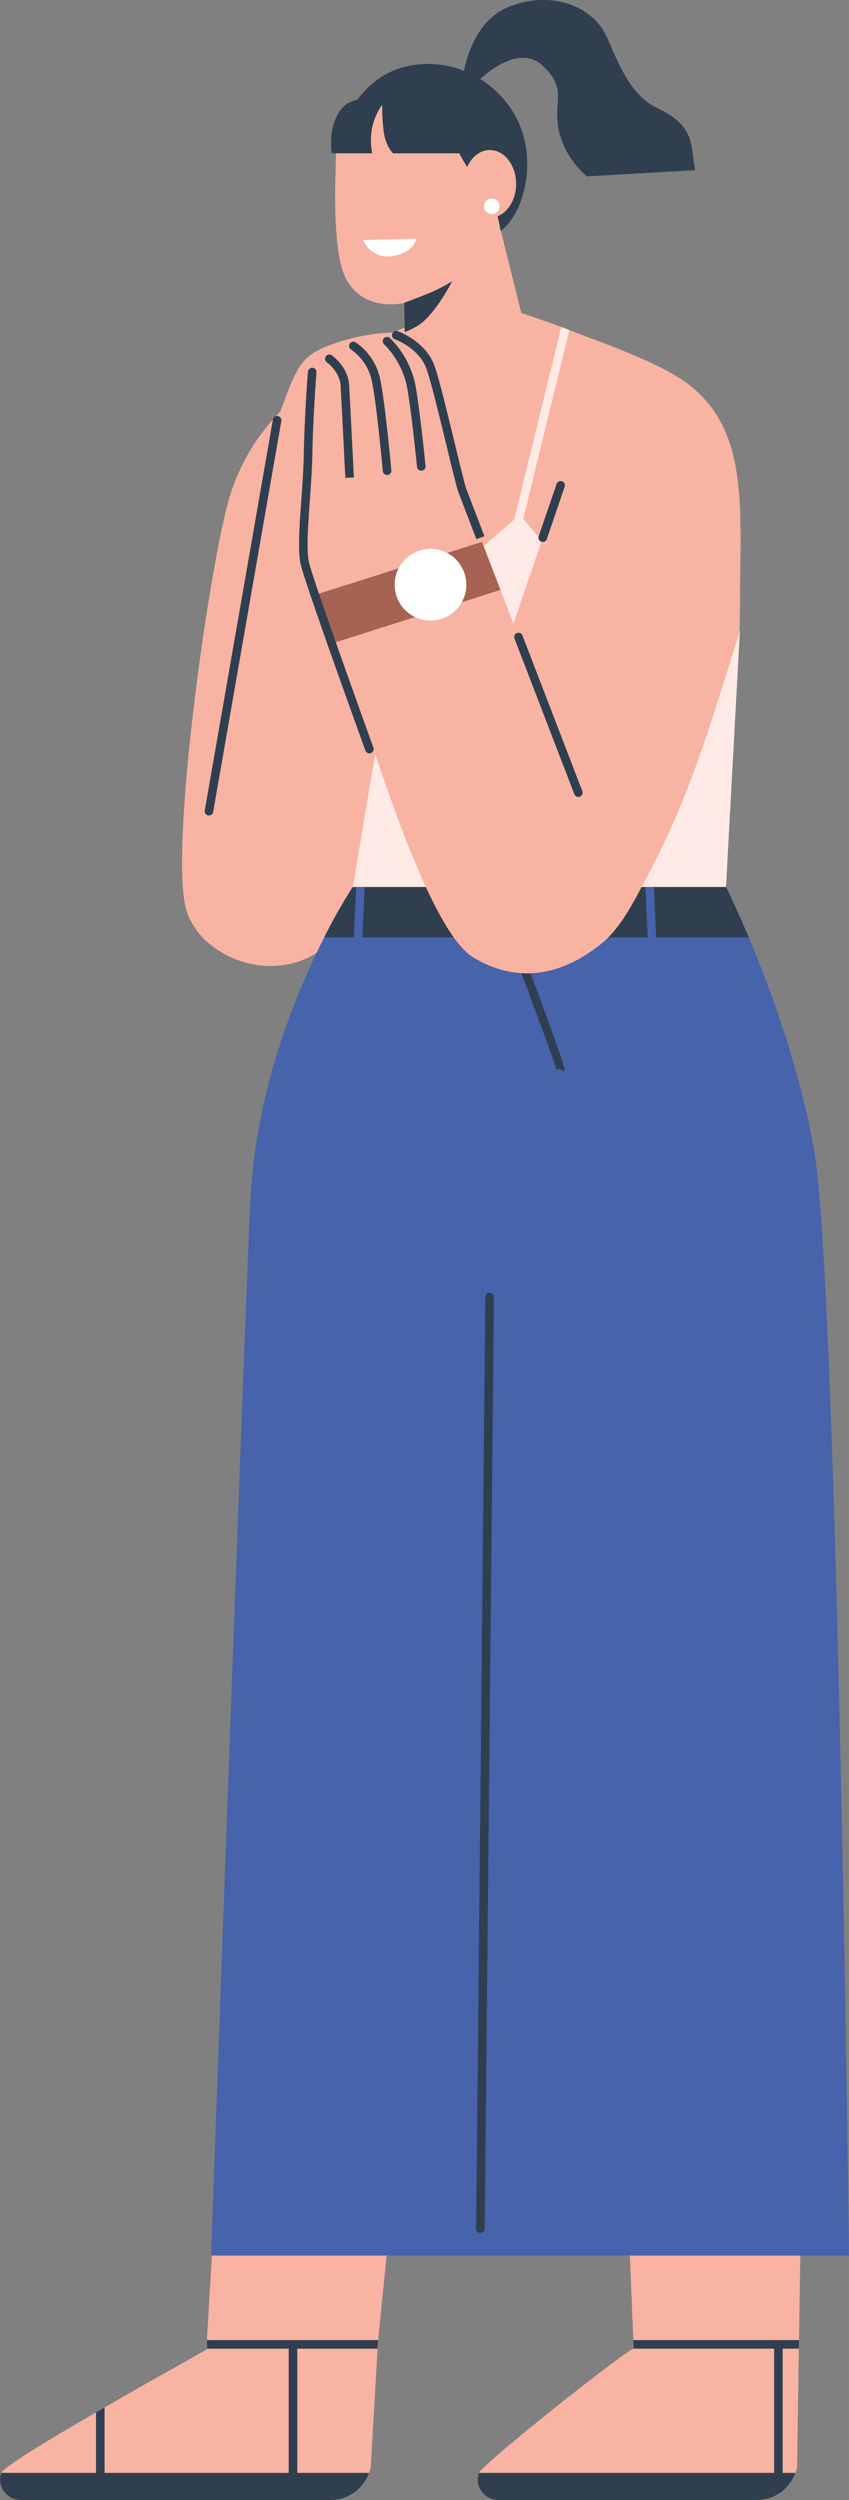 <svg id="Grupo_166593" data-name="Grupo 166593" xmlns="http://www.w3.org/2000/svg" xmlns:xlink="http://www.w3.org/1999/xlink" width="239.323" height="704" viewBox="0 0 239.323 704">
  <rect x="0" y="0" width="239.323" height="704" fill="#808080" stroke="none"/>
  <defs>
    <clipPath id="clip-path">
      <rect id="Rectángulo_41475" data-name="Rectángulo 41475" width="239.323" height="704" fill="none"/>
    </clipPath>
  </defs>
  <g id="Grupo_166592" data-name="Grupo 166592" clip-path="url(#clip-path)">
    <path id="Trazado_156147" data-name="Trazado 156147" d="M14.926,550.813H87.793a11.525,11.525,0,0,0,10.854-7.647,10.123,10.123,0,0,0,.458-1.52l.507-33.453.048-2.413,1.543-102.1-52.413-.843L52.94,505.781s.1,2.123.1,2.413h-.025c-.578,0-6.272,4.221-13.362,9.72-.676.507-1.351,1.061-2.051,1.591-.65.507-1.3,1.013-1.953,1.544-.723.555-1.471,1.133-2.219,1.736-1.013.82-2.05,1.64-3.088,2.46l-2.243,1.81c-9.358,7.5-17.921,14.714-18.645,16.112-.023.048-.048.073-.048.1-.023.048-.023.1-.048.145a5.762,5.762,0,0,0,5.572,7.405" transform="translate(125.577 153.183)" fill="#f9b3a2"/>
    <path id="Trazado_156148" data-name="Trazado 156148" d="M100.507,504.51a11.525,11.525,0,0,1-10.854,7.645H16.786a5.761,5.761,0,0,1-5.572-7.4c.025-.048.025-.1.048-.145,0-.025.025-.048.048-.1Z" transform="translate(123.706 191.845)" fill="#2f3f4f"/>
    <path id="Trazado_156149" data-name="Trazado 156149" d="M10.205,477.42s.1,2.123.1,2.411H56.877l.048-2.411Z" transform="translate(168.312 181.543)" fill="#2f3f4f"/>
    <rect id="Rectángulo_41473" data-name="Rectángulo 41473" width="2.411" height="37.231" transform="translate(218.218 660.747)" fill="#2f3f4f"/>
    <path id="Trazado_156150" data-name="Trazado 156150" d="M94.576,550.813h87.339a11.525,11.525,0,0,0,10.854-7.647,10.127,10.127,0,0,0,.458-1.52l1.953-33.453.145-2.413,10.251-102.1-52.389-.843-6.126,102.944s.1,2.123.1,2.413v.1c-.048.1-5.5,3.135-13.074,7.4-1.255.725-2.581,1.471-3.956,2.219-2.17,1.255-4.438,2.533-6.754,3.859-.7.41-1.423.82-2.123,1.23q-1.518.87-3.038,1.736c-.8.46-1.616.941-2.413,1.4-13.217,7.622-25.76,15.22-26.7,17.028-.023.048-.048.073-.048.1-.023.048-.023.1-.047.145a5.761,5.761,0,0,0,5.571,7.405" transform="translate(-88.735 153.183)" fill="#f9b3a2"/>
    <path id="Trazado_156151" data-name="Trazado 156151" d="M202.051,504.51a11.525,11.525,0,0,1-10.854,7.645H103.857a5.759,5.759,0,0,1-5.571-7.4c.023-.048.023-.1.048-.145,0-.025.023-.048.048-.1Z" transform="translate(-98.019 191.845)" fill="#2f3f4f"/>
    <path id="Trazado_156152" data-name="Trazado 156152" d="M144.43,477.423l-.145,2.411H96.261c0-.288-.047-1.085-.1-2.411Z" transform="translate(-37.84 181.545)" fill="#2f3f4f"/>
    <rect id="Rectángulo_41474" data-name="Rectángulo 41474" width="2.411" height="37.805" transform="translate(81.391 660.173)" fill="#2f3f4f"/>
    <path id="Trazado_156153" data-name="Trazado 156153" d="M122.927,78.634A58,58,0,0,0,99.32,111.393C93.29,133.7,83.039,208.476,87.345,225.685c4.443,17.763,38.42,27.2,49.052-3.852s19.382-60.392,18.74-63.406-32.21-79.793-32.21-79.793" transform="translate(-34.988 29.901)" fill="#f9b3a2"/>
    <path id="Trazado_156154" data-name="Trazado 156154" d="M48.718,225.984H149.41s8.451-50.941,8.451-78.39c0-27.424,2.685-48.323-12.994-61.952-7.767-6.754-24.609-12.41-35.077-16.487-.772-.288-1.545-.578-2.291-.868-9.649-3.618-17.175-5.716-17.175-5.716s-11.215,0-31.669,7.645c-4.921,1.858-11.241,5.717-17.246,10.758-.8.675-1.616,1.375-2.411,2.1-8.683,7.863-16.137,18.017-16.813,27.738-1.2,17.2,26.533,115.173,26.533,115.173" transform="translate(50.718 23.793)" fill="#f9b3a2"/>
    <path id="Trazado_156155" data-name="Trazado 156155" d="M111.823,59.455a10.093,10.093,0,0,1-.9.825,3.644,3.644,0,0,1-.449.4,4.732,4.732,0,0,1-.518.449,27.324,27.324,0,0,1-9.222,4.929,26.365,26.365,0,0,1-4.574.966A26.965,26.965,0,0,1,67.113,48.136a27.85,27.85,0,0,1-1.155-6.672v-.189a26.9,26.9,0,0,1,1.579-10.092l-.022-.023A28.478,28.478,0,0,1,68.952,27.9s.072-.142.213-.378a26.915,26.915,0,0,1,49.473,4.929c3.019,9.9-1.6,21.625-6.814,27" transform="translate(28.711 5.073)" fill="#f9b3a2"/>
    <path id="Trazado_156156" data-name="Trazado 156156" d="M71.012,31.284s-1.4,19.763,1.175,31.032c3.188,13.953,17.743,14.072,29.732,6.348S118,47.088,118,47.088,94.515,36.216,91.513,36.245s-20.5-4.961-20.5-4.961" transform="translate(23.835 11.896)" fill="#f9b3a2"/>
    <path id="Trazado_156157" data-name="Trazado 156157" d="M63.617,61.624l.189,8.135.023.849v.023l.141,7.382.023.825.33,14.6,17.521,3.159,19.549-5.683L88.967,40.967,73.945,57.544Z" transform="translate(50.123 15.578)" fill="#f9b3a2"/>
    <path id="Trazado_156158" data-name="Trazado 156158" d="M81.043,63.455l.023.849v.023l.142,7.382a25.661,25.661,0,0,0,3.7-1.816c4.693-2.9,9.384-11.956,9.667-12.522a46.322,46.322,0,0,1-5.093,2.759c-2.547,1.132-7.429,2.948-8.442,3.325" transform="translate(32.885 21.816)" fill="#2f3f4f"/>
    <path id="Trazado_156159" data-name="Trazado 156159" d="M88.377,49.05l14.965-.313s-.53,3.888-6.748,4.825a7.405,7.405,0,0,1-8.217-4.512" transform="translate(13.998 18.533)" fill="#fff"/>
    <path id="Trazado_156160" data-name="Trazado 156160" d="M110.342,58.868a10.091,10.091,0,0,1-.9.825,3.735,3.735,0,0,1-.447.4c-.392-1.281-1.19-8.341-4.189-10.825-2.8-2.316-8.8-12.956-9.045-14.276-1.132-6.25.206-3.023-3.335-6.455s-17.049-4.41-21.506-3.631c-3.349.589-4.716,2.051-5.21,2.736,3.253-6.037,8.066-11.329,15.14-13.474,14.219-4.316,29.994,4.16,34.333,18.4,3.019,9.9.367,20.922-4.845,26.3" transform="translate(32.163 4.958)" fill="#2f3f4f"/>
    <path id="Trazado_156161" data-name="Trazado 156161" d="M82.787,40.142c0,5.264-3.314,9.532-7.4,9.532s-7.4-4.268-7.4-9.532,3.314-9.532,7.4-9.532,7.4,4.268,7.4,9.532" transform="translate(62.699 11.64)" fill="#f9b3a2"/>
    <path id="Trazado_156162" data-name="Trazado 156162" d="M78.543,20.878a52.052,52.052,0,0,0,.442,9.285c.689,4.029,2.6,5.687,2.6,5.687h20.142L99.963,23.383s-6.5-3.536-10.373-4.028-11.048,1.522-11.048,1.522" transform="translate(29.242 7.331)" fill="#2f3f4f"/>
    <path id="Trazado_156163" data-name="Trazado 156163" d="M110.035,20.536A17.472,17.472,0,0,0,106.2,28.2a18.7,18.7,0,0,0,0,7.358h-11.4s-1.277-6.867,2.359-12.073,12.871-2.948,12.871-2.948" transform="translate(-1.268 7.624)" fill="#2f3f4f"/>
    <path id="Trazado_156164" data-name="Trazado 156164" d="M31.446,21.872S33.018,6.9,43.826,2.181,67.7.4,72.271,10.965C75.606,18.676,79,26.882,85.879,30.224s9.433,6.37,10.218,12.028l.787,5.658-30.46,1.768A24.493,24.493,0,0,1,58.638,37.42c-2.131-8.777,2.676-12.127-4.791-19s-18.668,4.93-18.668,4.93Z" transform="translate(99.035 0)" fill="#2f3f4f"/>
    <path id="Trazado_156165" data-name="Trazado 156165" d="M71.381,42.7a2.193,2.193,0,1,0,2.193-2.192A2.192,2.192,0,0,0,71.381,42.7" transform="translate(65.033 15.405)" fill="#fff"/>
    <path id="Trazado_156166" data-name="Trazado 156166" d="M153.048,137.7s-19.361,6.464-35.943-5.9c-12.166-9.068-26.088-26.834-26.088-26.834l-29,25.326L35.1,104.965s-10.973,17.463-12.723,30.44S43.9,209.876,43.9,209.876l54.506,20.213,50.716-20.213Z" transform="translate(55.525 39.914)" fill="#ffeae6"/>
    <path id="Trazado_156167" data-name="Trazado 156167" d="M0,566.34H179.815s-3.208-273.3-9.841-311.244c-4.076-23.3-12.518-45.949-18.428-59.939-3.689-8.8-6.392-14.182-6.392-14.182H39.918a153.381,153.381,0,0,0-8.032,14.182c-8.032,15.775-19.344,43.151-20.816,74.17C9.31,306.085,0,566.34,0,566.34" transform="translate(59.509 68.817)" fill="#4663ab"/>
    <path id="Trazado_156168" data-name="Trazado 156168" d="M114.2,258.254c.261-.581.744-1.663-53.881-144.2l-2.253.863c14.751,38.49,53.177,139.2,53.84,142.942l1.01-.178Z" transform="translate(44.937 43.37)" fill="#2f3f4f"/>
    <path id="Trazado_156169" data-name="Trazado 156169" d="M20.48,195.156H140.14c-3.691-8.8-6.392-14.182-6.392-14.182H28.512a153.144,153.144,0,0,0-8.032,14.182" transform="translate(70.915 68.817)" fill="#2f3f4f"/>
    <path id="Trazado_156170" data-name="Trazado 156170" d="M39.161,180.974l.651,14.182.29,6.079,2.411-.1-.29-5.982-.651-14.182Z" transform="translate(142.756 68.817)" fill="#4663ab"/>
    <path id="Trazado_156171" data-name="Trazado 156171" d="M98.908,201.138l2.411.1.29-6.079.651-14.182H99.85L99.2,195.156Z" transform="translate(0.543 68.817)" fill="#4663ab"/>
    <path id="Trazado_156172" data-name="Trazado 156172" d="M57.1,123.443l2.364.578,13.821-56.44c-.772-.29-1.545-.58-2.291-.868Z" transform="translate(87.223 25.368)" fill="#ffeae6"/>
    <path id="Trazado_156173" data-name="Trazado 156173" d="M106.642,78v40.738h2.413V75.905c-.8.675-1.616,1.375-2.413,2.1" transform="translate(-16.925 28.864)" fill="#ffe7cf"/>
    <path id="Trazado_156174" data-name="Trazado 156174" d="M61.434,93.762S22.391,208.108,22.323,208.277c-.729,1.827,7.794,9.44,9.048,10.712,7.768,7.883,19.945,17.763,31.865,14.831,9.981-2.454,15.27-13.579,19.684-21.834,11.89-22.235,17.13-40.065,24.725-64.051.629-1.989,1.256-3.979,1.854-5.978L92.189,113.736Z" transform="translate(99.075 35.654)" fill="#f9b3a2"/>
    <path id="Trazado_156175" data-name="Trazado 156175" d="M48.476,107.41s2.34,9.48,6.127,23.275c1.181,4.294,2.484,8.973,3.931,13.942,9.963,34.588,25.4,81.815,37.289,89.1,21.66,13.266,39.123-6.634,39.123-6.634l-21.852-72.047-9.48-24.723L98.4,116.793,89.721,94.144Z" transform="translate(37.467 35.799)" fill="#f9b3a2"/>
    <path id="Trazado_156176" data-name="Trazado 156176" d="M124.844,153.489l-11.93,70.494-28.773,1.565s1.692-42.211,2.2-45.226-3.71-37.085-3.71-37.085,6.23-32.662,6.634-40.3c.253-4.813,1.953-9.558,3.676-14.015,1.36-3.517,2.581-7.351,4.531-10.694,2.117-3.631,5.083-5.391,8.958-6.832a57.579,57.579,0,0,1,17.452-3.561c5.112-.2,14.025,18.823,14.828,21.837s-13.869,63.818-13.869,63.818" transform="translate(-13.477 25.794)" fill="#f9b3a2"/>
    <path id="Trazado_156177" data-name="Trazado 156177" d="M71.176,125.483,75.494,139.3l2.918-.916,45.081-14.3-5.21-13.532-43.8,13.894Z" transform="translate(17.589 42.039)" fill="#a66353"/>
    <path id="Trazado_156178" data-name="Trazado 156178" d="M78.152,122.074a10.1,10.1,0,1,1,10.1,10.1,10.1,10.1,0,0,1-10.1-10.1" transform="translate(33.101 42.579)" fill="#fff"/>
    <path id="Trazado_156179" data-name="Trazado 156179" d="M98.295,126.18l2.251-.864-5.064-13.2c-.45-1.176-1.808-6.79-3.248-12.734-2.07-8.551-4.414-18.242-5.747-22-2.464-6.945-10.1-9.7-10.422-9.811a1.206,1.206,0,0,0-.8,2.275c.069.023,6.878,2.5,8.948,8.342,1.293,3.643,3.725,13.689,5.68,21.761,1.757,7.262,2.857,11.775,3.34,13.032Z" transform="translate(36.005 25.669)" fill="#2f3f4f"/>
    <path id="Trazado_156180" data-name="Trazado 156180" d="M117.129,197.361a1.2,1.2,0,0,0,1.184-1L137.525,86.285a1.2,1.2,0,1,0-2.374-.414L115.939,195.948a1.205,1.205,0,0,0,1.19,1.413" transform="translate(-58.22 32.274)" fill="#2f3f4f"/>
    <path id="Trazado_156181" data-name="Trazado 156181" d="M72.484,175.321a1.233,1.233,0,0,0,.433-.08,1.209,1.209,0,0,0,.693-1.56L56.738,129.86a1.207,1.207,0,1,0-2.253.867l16.872,43.822a1.206,1.206,0,0,0,1.126.773" transform="translate(90.54 49.087)" fill="#2f3f4f"/>
    <path id="Trazado_156182" data-name="Trazado 156182" d="M116.905,183.616a1.177,1.177,0,0,0,.41-.072,1.207,1.207,0,0,0,.723-1.546c-.167-.465-16.872-46.627-18.149-52.123-.783-3.365-.293-10.211.226-17.456.311-4.363.634-8.876.708-13,.2-10.89,1.143-22.968,1.153-23.089a1.2,1.2,0,0,0-1.107-1.3,1.241,1.241,0,0,0-1.3,1.108c-.01.121-.961,12.268-1.161,23.231-.073,4.061-.393,8.541-.7,12.874-.53,7.434-1.032,14.454-.17,18.174,1.308,5.634,17.54,50.494,18.233,52.4a1.205,1.205,0,0,0,1.133.8" transform="translate(-12.774 28.531)" fill="#2f3f4f"/>
    <path id="Trazado_156183" data-name="Trazado 156183" d="M106.846,107.066l2.407-.12s-1.055-21.267-1.34-25.988c-.317-5.253-4.73-8.291-4.915-8.418a1.207,1.207,0,0,0-1.355,2c.036.025,3.619,2.52,3.863,6.566.286,4.718,1.34,25.961,1.34,25.963" transform="translate(-9.498 27.505)" fill="#2f3f4f"/>
    <path id="Trazado_156184" data-name="Trazado 156184" d="M104.169,107.248a.985.985,0,0,0,.11-.006,1.2,1.2,0,0,0,1.093-1.307c-.077-.865-1.91-21.275-3.43-26.89a16.641,16.641,0,0,0-6.631-9.151,1.206,1.206,0,0,0-1.278,2.046,14.439,14.439,0,0,1,5.582,7.734c1.463,5.413,3.336,26.266,3.354,26.476a1.207,1.207,0,0,0,1.2,1.1" transform="translate(4.934 26.508)" fill="#2f3f4f"/>
    <path id="Trazado_156185" data-name="Trazado 156185" d="M97.329,106.417c.04,0,.08,0,.12-.006a1.209,1.209,0,0,0,1.083-1.318c-.017-.155-1.529-15.513-2.878-22.908A25.956,25.956,0,0,0,88.5,69.05a1.206,1.206,0,0,0-1.641,1.768,23.9,23.9,0,0,1,6.418,11.8c1.333,7.3,2.836,22.556,2.85,22.709a1.207,1.207,0,0,0,1.2,1.089" transform="translate(21.421 26.135)" fill="#2f3f4f"/>
    <path id="Trazado_156186" data-name="Trazado 156186" d="M59.224,115.308a1.212,1.212,0,0,0,1.143-.816l5.042-14.766a1.207,1.207,0,0,0-2.284-.78l-5.043,14.766a1.208,1.208,0,0,0,.754,1.531,1.194,1.194,0,0,0,.389.065" transform="translate(93.771 37.315)" fill="#2f3f4f"/>
    <path id="Trazado_156187" data-name="Trazado 156187" d="M152.033,492.555v20.864h2.411V491.155c-.8.458-1.615.941-2.411,1.4" transform="translate(-124.966 186.766)" fill="#2f3f4f"/>
    <path id="Trazado_156188" data-name="Trazado 156188" d="M73.727,528.49a1.206,1.206,0,0,0,1.206-1.194L77.527,264.99a1.207,1.207,0,0,0-1.2-1.217,1.136,1.136,0,0,0-1.217,1.194L72.521,527.272a1.206,1.206,0,0,0,1.2,1.217Z" transform="translate(61.698 100.3)" fill="#2f3f4f"/>
  </g>
</svg>
